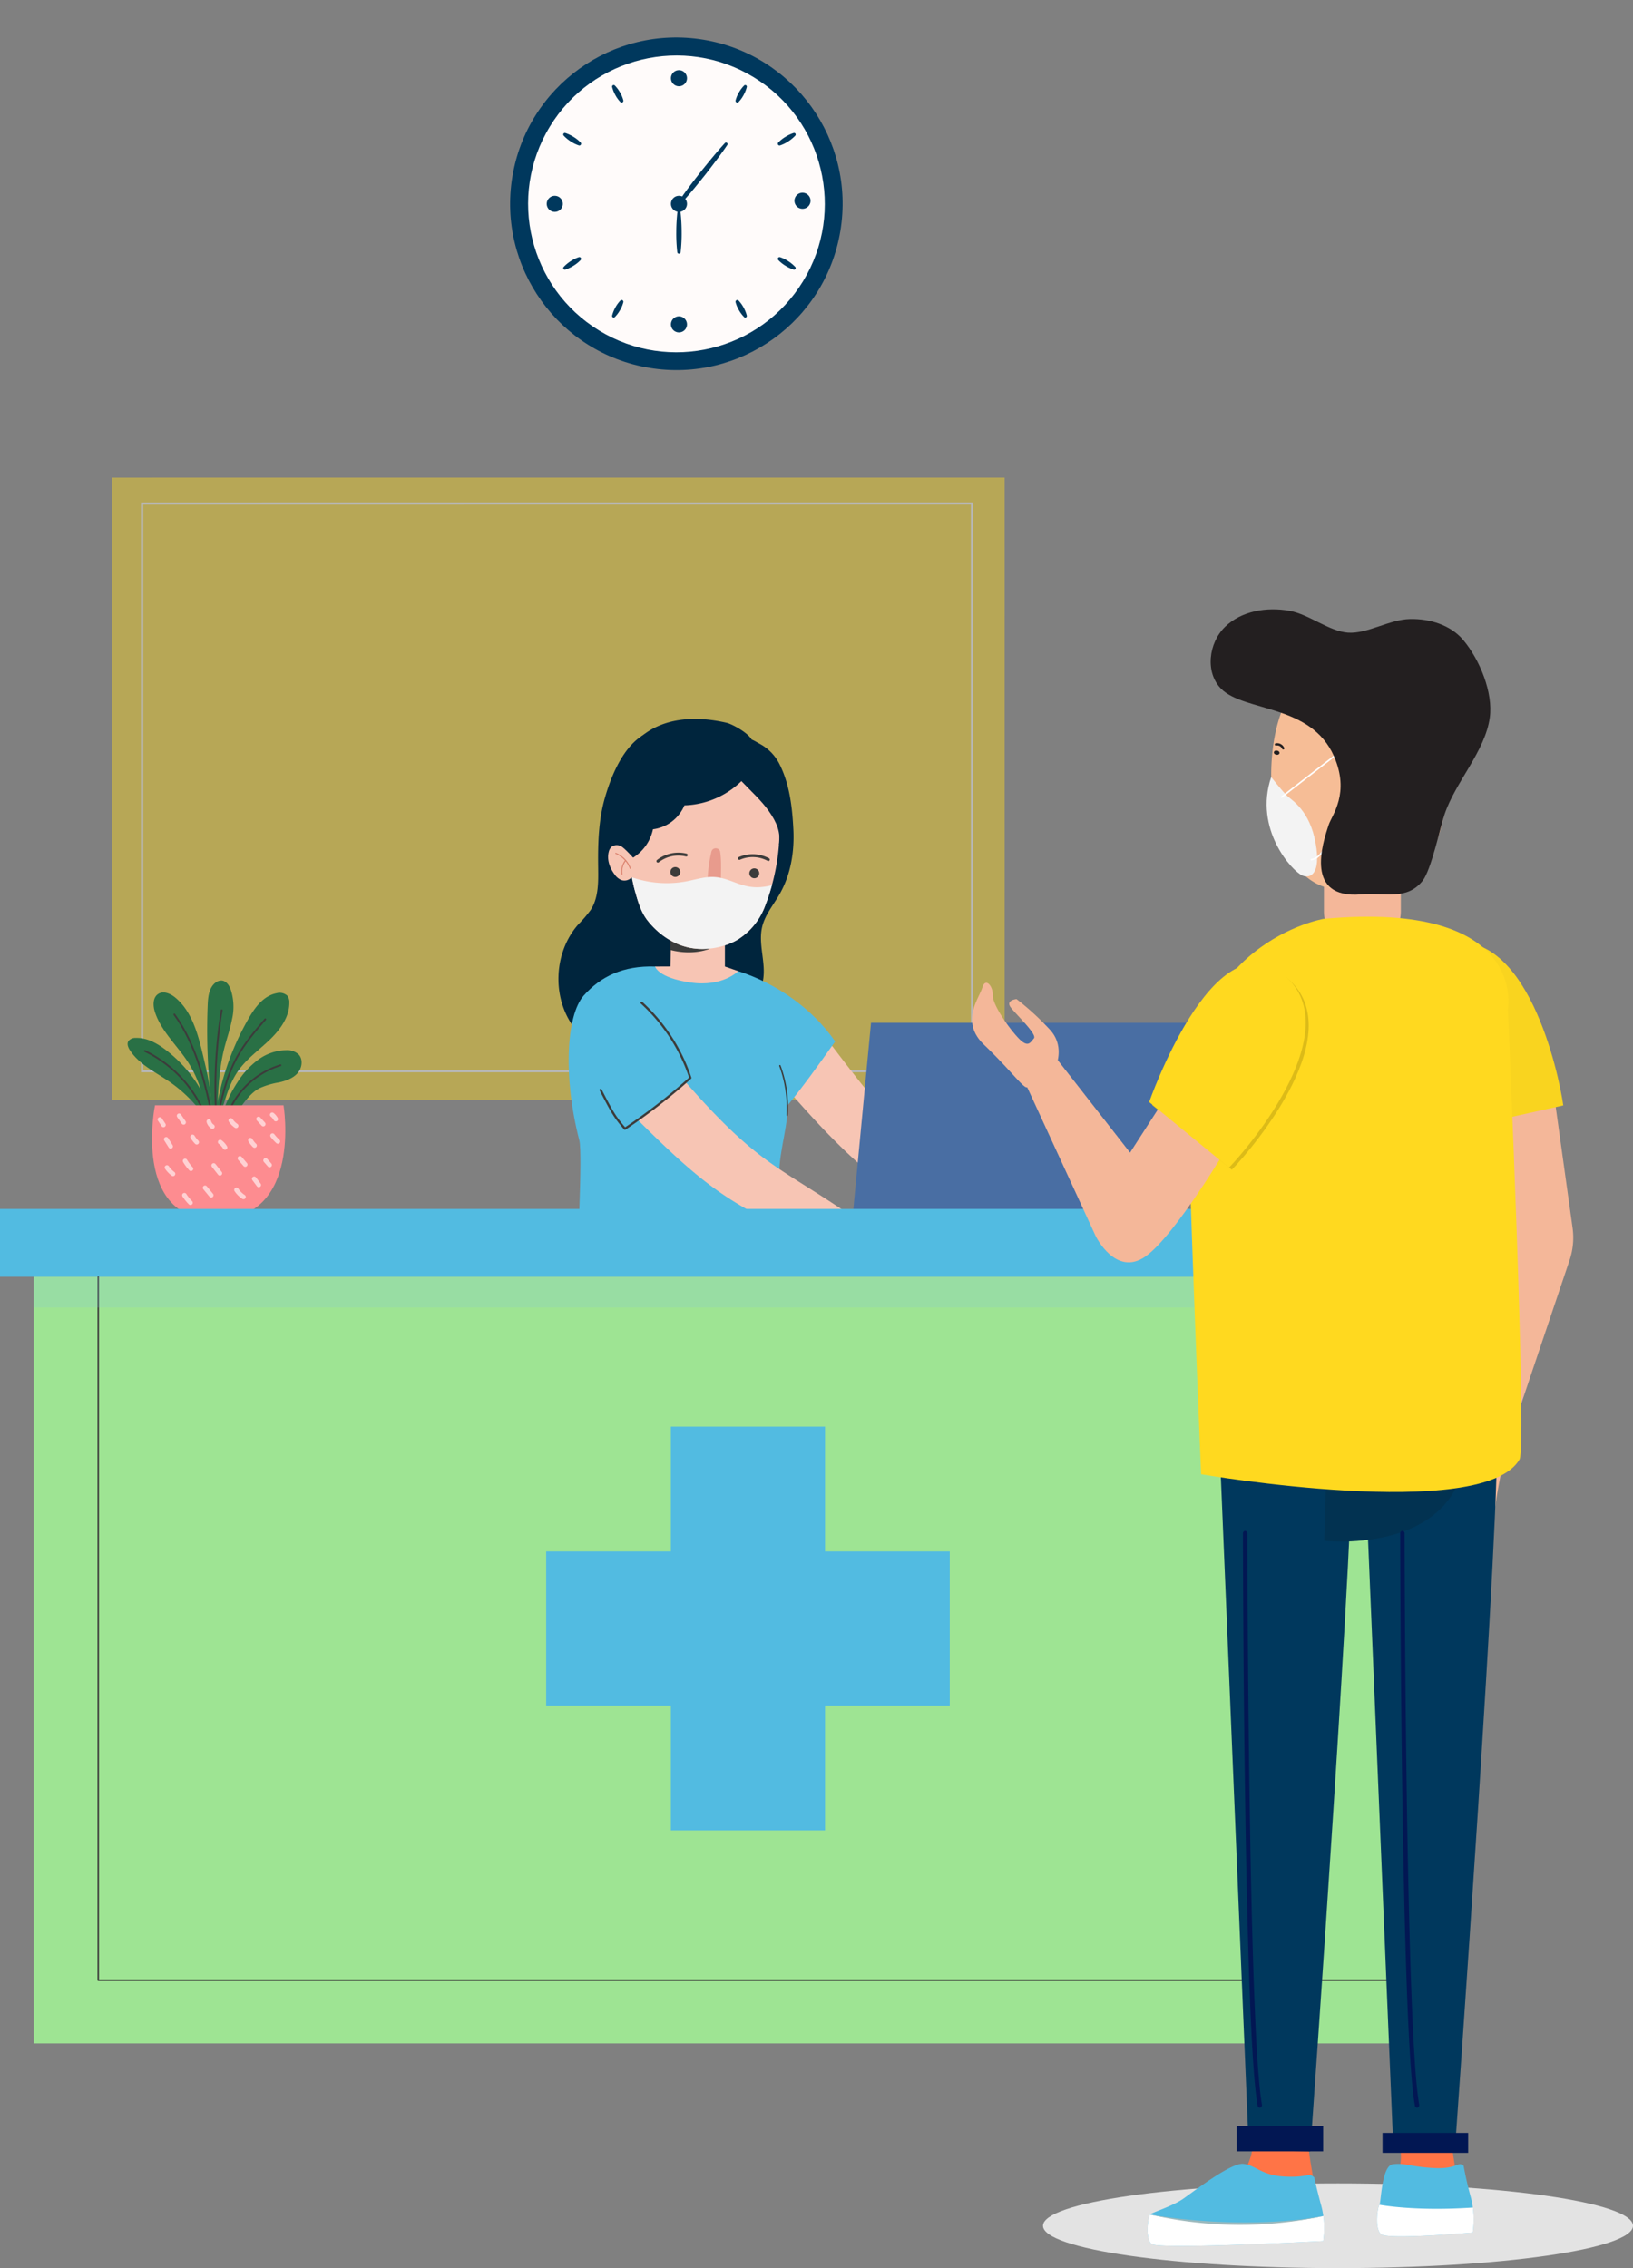 <svg xmlns="http://www.w3.org/2000/svg" width="538" height="746.999" viewBox="0 0 538 746.999">
  <rect x="0" y="0" width="538" height="746.999" fill="#808080" stroke="none"/>
  <g id="Group_926" data-name="Group 926" transform="translate(-211 -1721)">
    <g id="Group_781" data-name="Group 781" transform="translate(181.872 1759.955)">
      <g id="Group_771" data-name="Group 771" transform="translate(184.825 -38.955)">
        <circle id="Ellipse_105" data-name="Ellipse 105" cx="54.751" cy="54.751" r="54.751" transform="matrix(0.162, -0.987, 0.987, 0.162, 4.231, 112.283)" fill="#00385d"/>
        <circle id="Ellipse_106" data-name="Ellipse 106" cx="48.849" cy="48.849" r="48.849" transform="matrix(0.521, -0.854, 0.854, 0.521, 0, 83.42)" fill="#fffbfa"/>
        <path id="Path_1720" data-name="Path 1720" d="M281.647,166.081A2.646,2.646,0,1,1,279,163.436,2.647,2.647,0,0,1,281.647,166.081Z" transform="translate(-211.011 -98.946)" fill="#00385d"/>
        <path id="Path_1721" data-name="Path 1721" d="M307.062,165.446a2.646,2.646,0,1,1-2.647-2.645A2.646,2.646,0,0,1,307.062,165.446Z" transform="translate(-195.727 -99.328)" fill="#00385d"/>
        <path id="Path_1722" data-name="Path 1722" d="M281.647,140.244A2.646,2.646,0,1,1,279,137.6,2.646,2.646,0,0,1,281.647,140.244Z" transform="translate(-211.011 -114.485)" fill="#00385d"/>
        <path id="Path_1723" data-name="Path 1723" d="M256.1,166.081a2.646,2.646,0,1,1-2.647-2.645A2.647,2.647,0,0,1,256.1,166.081Z" transform="translate(-226.375 -98.946)" fill="#00385d"/>
        <path id="Path_1724" data-name="Path 1724" d="M281.647,190.872A2.646,2.646,0,1,1,279,188.225,2.646,2.646,0,0,1,281.647,190.872Z" transform="translate(-211.011 -84.038)" fill="#00385d"/>
        <path id="Path_1725" data-name="Path 1725" d="M293.848,153.279c-2.231,3.3-4.663,6.434-7.089,9.578-2.482,3.1-4.951,6.205-7.645,9.136a.554.554,0,0,1-.868-.685c2.229-3.3,4.684-6.418,7.126-9.547,2.5-3.086,4.99-6.177,7.683-9.109a.507.507,0,0,1,.793.628Z" transform="translate(-209.93 -105.531)" fill="#00385d"/>
        <path id="Path_1726" data-name="Path 1726" d="M278.845,166.908a60,60,0,0,1,.378,6.644,54.613,54.613,0,0,1-.331,6.644.558.558,0,0,1-1.107,0,54.636,54.636,0,0,1-.33-6.644,60.008,60.008,0,0,1,.376-6.644.511.511,0,0,1,1.014,0Z" transform="translate(-210.349 -97.125)" fill="#00385d"/>
        <path id="Path_1727" data-name="Path 1727" d="M293.357,141.3a11.153,11.153,0,0,1-1.057,2.657,10.2,10.2,0,0,1-1.677,2.311.579.579,0,0,1-.818-.024.59.59,0,0,1-.146-.517,10.165,10.165,0,0,1,1.1-2.634,11.134,11.134,0,0,1,1.717-2.288.53.53,0,0,1,.882.5Z" transform="translate(-203.016 -112.645)" fill="#00385d"/>
        <path id="Path_1728" data-name="Path 1728" d="M304.1,151.382a12.389,12.389,0,0,1-2.322,1.92,11.272,11.272,0,0,1-2.7,1.32.577.577,0,0,1-.713-.4.584.584,0,0,1,.12-.536,11.267,11.267,0,0,1,2.346-1.88,12.422,12.422,0,0,1,2.726-1.281.529.529,0,0,1,.653.362A.537.537,0,0,1,304.1,151.382Z" transform="translate(-197.786 -106.721)" fill="#00385d"/>
        <path id="Path_1729" data-name="Path 1729" d="M265.147,140.8a11.186,11.186,0,0,1,1.715,2.288,10.109,10.109,0,0,1,1.1,2.634.58.58,0,0,1-.964.541,10.144,10.144,0,0,1-1.675-2.311,11.16,11.16,0,0,1-1.059-2.657.531.531,0,0,1,.884-.5Z" transform="translate(-218.289 -112.645)" fill="#00385d"/>
        <path id="Path_1730" data-name="Path 1730" d="M254.877,150.526a12.423,12.423,0,0,1,2.726,1.281,11.3,11.3,0,0,1,2.344,1.88.577.577,0,0,1-.592.934,11.3,11.3,0,0,1-2.7-1.32,12.432,12.432,0,0,1-2.32-1.92.528.528,0,0,1,.543-.855Z" transform="translate(-224.331 -106.721)" fill="#00385d"/>
        <path id="Path_1731" data-name="Path 1731" d="M292.475,190.491a11.168,11.168,0,0,1-1.717-2.287,10.189,10.189,0,0,1-1.1-2.634.579.579,0,0,1,.964-.541,10.19,10.19,0,0,1,1.677,2.309A11.139,11.139,0,0,1,293.357,190a.53.53,0,0,1-.882.495Z" transform="translate(-203.016 -86.056)" fill="#00385d"/>
        <path id="Path_1732" data-name="Path 1732" d="M303.557,180.155a12.448,12.448,0,0,1-2.724-1.281,11.224,11.224,0,0,1-2.346-1.882.576.576,0,0,1,.056-.813.584.584,0,0,1,.536-.12,11.3,11.3,0,0,1,2.7,1.321,12.38,12.38,0,0,1,2.32,1.92.528.528,0,0,1-.543.855Z" transform="translate(-197.786 -91.367)" fill="#00385d"/>
        <path id="Path_1733" data-name="Path 1733" d="M264.264,190a11.209,11.209,0,0,1,1.057-2.658A10.191,10.191,0,0,1,267,185.028a.579.579,0,0,1,.964.541,10.135,10.135,0,0,1-1.1,2.634,11.221,11.221,0,0,1-1.715,2.287.533.533,0,0,1-.751-.019A.539.539,0,0,1,264.264,190Z" transform="translate(-218.288 -86.056)" fill="#00385d"/>
        <path id="Path_1734" data-name="Path 1734" d="M254.334,179.3a12.431,12.431,0,0,1,2.32-1.92,11.3,11.3,0,0,1,2.7-1.321.577.577,0,0,1,.592.934,11.256,11.256,0,0,1-2.344,1.882,12.5,12.5,0,0,1-2.726,1.281.528.528,0,0,1-.543-.855Z" transform="translate(-224.332 -91.368)" fill="#00385d"/>
      </g>
      <g id="Group_772" data-name="Group 772" transform="translate(66.102 118.339)" opacity="0.43">
        <rect id="Rectangle_151" data-name="Rectangle 151" width="204.981" height="294.015" transform="translate(294.015 0) rotate(89.998)" fill="#ffd91f"/>
        <rect id="Rectangle_152" data-name="Rectangle 152" width="186.972" height="273.418" transform="translate(283.258 8.525) rotate(89.998)" fill="#ffd91f" stroke="#fff" stroke-miterlimit="10" stroke-width="0.72"/>
      </g>
      <g id="Group_774" data-name="Group 774" transform="translate(71.175 283.973)">
        <path id="Path_1735" data-name="Path 1735" d="M68.484,233.7c-3.019-2.394-6.586-4.506-10.436-4.361a2.818,2.818,0,0,0-2.436,1.091c-.528.919-.045,2.08.533,2.967,3.059,4.7,8.446,7.216,13.062,10.4A45.8,45.8,0,0,1,79.86,254.07c.5.669,1.715,2.325,2.782,1.758.9-.479.119-1.91-.125-2.639a38.451,38.451,0,0,0-3.358-7.349A44.405,44.405,0,0,0,68.484,233.7Z" transform="translate(-55.385 -210.431)" fill="#297045"/>
        <path id="Path_1736" data-name="Path 1736" d="M71.986,242.829c-3.6-5.509-8.79-10.135-10.816-16.395-.673-2.074-.749-4.79,1.086-5.967,1.752-1.124,4.088-.083,5.683,1.254,5.451,4.574,7.4,11.988,9.053,18.909,1.342,5.626,2.693,11.3,2.854,17.08.03,1.041-.322,5.2-1.941,3.414-.9-1-.645-4.886-.942-6.279A35.506,35.506,0,0,0,71.986,242.829Z" transform="translate(-52.169 -216.051)" fill="#297045"/>
        <path id="Path_1737" data-name="Path 1737" d="M71.923,225.535c.107-2.644.431-5.621,2.509-7.257a3.114,3.114,0,0,1,2.119-.74c1.438.118,2.408,1.521,2.924,2.868a18.228,18.228,0,0,1,.445,9.953c-.642,3.3-1.782,6.486-2.6,9.751-1.595,6.4-1.92,13.045-2.173,19.638-.029.714-.554,2.389-1.6,1.6-.512-.384-.359-3.127-.423-3.7-.4-3.512-.722-7.028-.948-10.555A206.974,206.974,0,0,1,71.923,225.535Z" transform="translate(-45.541 -217.53)" fill="#297045"/>
        <path id="Path_1738" data-name="Path 1738" d="M84.51,228.414c2.093-3.621,4.894-7.406,9.163-8.231a3.744,3.744,0,0,1,3.526.806,3.5,3.5,0,0,1,.681,2.322c.03,4.719-3.039,8.915-6.511,12.246s-7.507,6.2-10.271,10.087c-3.145,4.423-4.389,9.791-6.047,14.906-.378,1.163-1.236,1.8-1.651.572-.357-1.063.548-3.477.751-4.586a87.674,87.674,0,0,1,10.359-28.12Z" transform="translate(-44.601 -216.001)" fill="#297045"/>
        <path id="Path_1739" data-name="Path 1739" d="M79.88,242.329a27.362,27.362,0,0,1,6.721-7.293,16.034,16.034,0,0,1,9.283-3.177,5.646,5.646,0,0,1,4.029,1.342c1.613,1.622,1.223,4.506-.287,6.225s-3.8,2.509-6.029,3.031A26.183,26.183,0,0,0,87.04,244.4c-3.441,1.848-5.421,5.51-7.973,8.466A5.055,5.055,0,0,1,77.1,254.43c-3.618,1.332-1.765-3.076-1.19-4.513A42.513,42.513,0,0,1,79.88,242.329Z" transform="translate(-43.635 -208.913)" fill="#297045"/>
        <path id="Path_1740" data-name="Path 1740" d="M58.938,232.031a40.637,40.637,0,0,1,20.11,21.715" transform="translate(-53.249 -208.81)" fill="none" stroke="#3c3c3b" stroke-linecap="round" stroke-linejoin="round" stroke-width="0.598"/>
        <path id="Path_1741" data-name="Path 1741" d="M65,224.515c7.472,10.358,10.3,23.257,12.95,35.751" transform="translate(-49.601 -213.33)" fill="none" stroke="#3c3c3b" stroke-linecap="round" stroke-linejoin="round" stroke-width="0.598"/>
        <path id="Path_1742" data-name="Path 1742" d="M75.522,223.65A160.743,160.743,0,0,0,73.7,258.517" transform="translate(-44.525 -213.85)" fill="none" stroke="#3c3c3b" stroke-linecap="round" stroke-linejoin="round" stroke-width="0.598"/>
        <path id="Path_1743" data-name="Path 1743" d="M89.736,225.5c-3.385,3.944-6.8,7.925-9.307,12.478-3.678,6.671-5.261,14.265-6.751,21.735" transform="translate(-44.385 -212.739)" fill="none" stroke="#3c3c3b" stroke-linecap="round" stroke-linejoin="round" stroke-width="0.598"/>
        <path id="Path_1744" data-name="Path 1744" d="M93.763,234.961a27.167,27.167,0,0,0-18.454,19.548" transform="translate(-43.403 -207.048)" fill="none" stroke="#3c3c3b" stroke-linecap="round" stroke-linejoin="round" stroke-width="0.598"/>
        <path id="Path_1745" data-name="Path 1745" d="M61.38,243.2h42.355s6.215,37.062-21.945,37.6S61.38,243.2,61.38,243.2Z" transform="translate(-52.368 -202.093)" fill="#fd8c90"/>
        <g id="Group_773" data-name="Group 773" transform="translate(10.633 44.223)">
          <path id="Path_1746" data-name="Path 1746" d="M82.32,246l1.56,1.705" transform="translate(-49.82 -244.63)" fill="none" stroke="#fed1d3" stroke-linecap="round" stroke-linejoin="round" stroke-width="1.5"/>
          <path id="Path_1747" data-name="Path 1747" d="M76.6,246.308a6.627,6.627,0,0,0,1.77,1.778" transform="translate(-53.261 -244.447)" fill="none" stroke="#fed1d3" stroke-linecap="round" stroke-linejoin="round" stroke-width="1.5"/>
          <path id="Path_1748" data-name="Path 1748" d="M80.641,250.365a7.823,7.823,0,0,0,1.377,1.765" transform="translate(-50.83 -242.007)" fill="none" stroke="#fed1d3" stroke-linecap="round" stroke-linejoin="round" stroke-width="1.5"/>
          <path id="Path_1749" data-name="Path 1749" d="M74.418,250.751a5.88,5.88,0,0,1,1.621,1.792" transform="translate(-54.572 -241.775)" fill="none" stroke="#fed1d3" stroke-linecap="round" stroke-linejoin="round" stroke-width="1.5"/>
          <path id="Path_1750" data-name="Path 1750" d="M72.091,246.534a2.914,2.914,0,0,0,1.187,1.659" transform="translate(-55.972 -244.311)" fill="none" stroke="#fed1d3" stroke-linecap="round" stroke-linejoin="round" stroke-width="1.5"/>
          <path id="Path_1751" data-name="Path 1751" d="M68.749,249.691a9.334,9.334,0,0,0,1.364,1.773" transform="translate(-57.981 -242.413)" fill="none" stroke="#fed1d3" stroke-linecap="round" stroke-linejoin="round" stroke-width="1.5"/>
          <path id="Path_1752" data-name="Path 1752" d="M73.094,255.568l2.045,2.593" transform="translate(-55.368 -238.878)" fill="none" stroke="#fed1d3" stroke-linecap="round" stroke-linejoin="round" stroke-width="1.5"/>
          <path id="Path_1753" data-name="Path 1753" d="M78.483,254.1l1.757,2.061" transform="translate(-52.128 -239.761)" fill="none" stroke="#fed1d3" stroke-linecap="round" stroke-linejoin="round" stroke-width="1.5"/>
          <path id="Path_1754" data-name="Path 1754" d="M77.778,260.595a7.921,7.921,0,0,0,2.32,2.317" transform="translate(-52.552 -235.855)" fill="none" stroke="#fed1d3" stroke-linecap="round" stroke-linejoin="round" stroke-width="1.5"/>
          <path id="Path_1755" data-name="Path 1755" d="M67.206,254.637a14.3,14.3,0,0,0,1.93,2.58" transform="translate(-58.909 -239.438)" fill="none" stroke="#fed1d3" stroke-linecap="round" stroke-linejoin="round" stroke-width="1.5"/>
          <path id="Path_1756" data-name="Path 1756" d="M63.322,250.186q.735,1.17,1.472,2.338" transform="translate(-61.245 -242.115)" fill="none" stroke="#fed1d3" stroke-linecap="round" stroke-linejoin="round" stroke-width="1.5"/>
          <path id="Path_1757" data-name="Path 1757" d="M65.971,245.351l1.5,2.181" transform="translate(-59.652 -245.023)" fill="none" stroke="#fed1d3" stroke-linecap="round" stroke-linejoin="round" stroke-width="1.5"/>
          <path id="Path_1758" data-name="Path 1758" d="M83.763,254.527q.668.764,1.334,1.528" transform="translate(-48.952 -239.505)" fill="none" stroke="#fed1d3" stroke-linecap="round" stroke-linejoin="round" stroke-width="1.5"/>
          <path id="Path_1759" data-name="Path 1759" d="M71.317,260.158l2.034,2.465" transform="translate(-56.437 -236.118)" fill="none" stroke="#fed1d3" stroke-linecap="round" stroke-linejoin="round" stroke-width="1.5"/>
          <path id="Path_1760" data-name="Path 1760" d="M63.477,255.988a9.017,9.017,0,0,0,2,2.095" transform="translate(-61.152 -238.626)" fill="none" stroke="#fed1d3" stroke-linecap="round" stroke-linejoin="round" stroke-width="1.5"/>
          <path id="Path_1761" data-name="Path 1761" d="M67.067,261.688a15.335,15.335,0,0,0,2,2.487" transform="translate(-58.993 -235.198)" fill="none" stroke="#fed1d3" stroke-linecap="round" stroke-linejoin="round" stroke-width="1.5"/>
          <path id="Path_1762" data-name="Path 1762" d="M85.193,249.432a14.625,14.625,0,0,0,1.762,1.922" transform="translate(-48.092 -242.568)" fill="none" stroke="#fed1d3" stroke-linecap="round" stroke-linejoin="round" stroke-width="1.5"/>
          <path id="Path_1763" data-name="Path 1763" d="M62.025,246.109q.593.9,1.183,1.8" transform="translate(-62.025 -244.567)" fill="none" stroke="#fed1d3" stroke-linecap="round" stroke-linejoin="round" stroke-width="1.5"/>
          <path id="Path_1764" data-name="Path 1764" d="M81.424,258.307q.757,1.018,1.51,2.039" transform="translate(-50.359 -237.231)" fill="none" stroke="#fed1d3" stroke-linecap="round" stroke-linejoin="round" stroke-width="1.5"/>
          <path id="Path_1765" data-name="Path 1765" d="M85.128,245.146a4.354,4.354,0,0,1,1.175,1.419" transform="translate(-48.131 -245.146)" fill="none" stroke="#fed1d3" stroke-linecap="round" stroke-linejoin="round" stroke-width="1.5"/>
        </g>
      </g>
      <g id="Group_779" data-name="Group 779" transform="translate(213.112 197.822)">
        <g id="Group_778" data-name="Group 778">
          <path id="Path_1766" data-name="Path 1766" d="M216.9,177.918c3.283,6.535,4.151,14.1,4.519,21.4s-.85,14.821-4.463,21.178c-2.048,3.606-4.873,6.892-5.829,10.928-1.376,5.8,1.4,11.941.251,17.791-.748,3.819-3.087,7.107-5.384,10.25-3.185,4.361-6.993,9.061-12.35,9.746-6.715.858-12.782-5.027-19.542-4.663-6.433.344-12.15,6.3-18.414,4.8-2.956-.709-5.285-3-7.024-5.494-6.83-9.788-6.039-24.2,1.822-33.18a42.608,42.608,0,0,0,4.2-4.9c2.557-4.018,2.481-9.1,2.418-13.862-.1-7.677.078-15.46,2.176-22.845s5.92-16.606,12.423-20.687c5.754-3.609,24.684-5.462,32.4.956A15.365,15.365,0,0,1,216.9,177.918Z" transform="translate(-144.02 -162.916)" fill="#00253d"/>
          <path id="Path_1767" data-name="Path 1767" d="M259.133,298.134c-31.212-14.882-45.444-26.778-68-52.687l14.459-14.67c23.165,30.521,35.131,43.445,61.813,59.27,5.765,3.421,12.737,5.7,14.385,12.2a2.071,2.071,0,0,1,.067,1.062.772.772,0,0,1-.781.6,1.153,1.153,0,0,1-.629-.439l-4.356-4.844q1.489,1.78,2.98,3.558c.362.432.74,1.034.444,1.513-.412.661-1.428.2-2.016-.315l-3.829-3.329c1.68,1.424,3.5,3.108,3.589,5.309-1.508.162-2.9-.839-3.931-1.947a15.406,15.406,0,0,0-3.246-3.163,11.179,11.179,0,0,1,3.738,4.37c.13.271.237.621.037.844s-.557.151-.833.04c-3.062-1.222-4.74-5.161-8.015-5.518a5.907,5.907,0,0,0,.592,1.5,1.417,1.417,0,0,1-.111,1.523,1.167,1.167,0,0,1-1.288.141,3.423,3.423,0,0,1-1.046-.881C261.878,300.863,260.846,298.951,259.133,298.134Z" transform="translate(-115.689 -123.413)" fill="#f7c5b4"/>
          <path id="Path_1768" data-name="Path 1768" d="M219.447,314.648c-70.792.663-61.808.306-70.792.663.17-1.544,2.12-38.982.98-43.381-5.309-20.5-4.425-41.128,1.492-47.758,5.518-6.183,12.9-9.848,23.465-9.509,0,0,7.664,9.206,27.372,1.513,0,0,10.282,12.521,15.767,38.724,1.8,8.591-1.377,16.493-2.112,25.238C214.888,288.844,216.449,306.444,219.447,314.648Z" transform="translate(-142.753 -133.116)" fill="#52bbe1"/>
          <path id="Path_1769" data-name="Path 1769" d="M181.587,215.6c12.568,4.015,24.443,12.323,31.963,23.162-5.28,7.443-10.683,15.034-16.5,22.069l-1.664,1.624-15.378-46.278Z" transform="translate(-122.375 -132.54)" fill="#52bbe1"/>
          <path id="Path_1770" data-name="Path 1770" d="M191.407,276.585" transform="translate(-115.522 -95.865)" fill="#70b0e1"/>
          <path id="Path_1771" data-name="Path 1771" d="M191.981,251.368a40.178,40.178,0,0,0-2.4-16.316" transform="translate(-116.618 -120.842)" fill="none" stroke="#3c3c3b" stroke-linecap="round" stroke-linejoin="round" stroke-width="0.468"/>
          <path id="Path_1772" data-name="Path 1772" d="M224.619,293.9c-32.311-14.233-39.943-18.774-64.274-43.029l15.746-12.447c25.26,28.812,30.977,27.409,58.777,46.907,5.488,3.848,13.107,4.79,15.21,11.155a2.067,2.067,0,0,1,.143,1.054.774.774,0,0,1-.738.652,1.143,1.143,0,0,1-.658-.394l-4.687-4.526,3.224,3.341c.392.405.812.978.549,1.476-.364.689-1.411.3-2.032-.171l-4.055-3.051c1.776,1.3,3.707,2.854,3.954,5.043-1.494.266-2.947-.633-4.059-1.665a15.359,15.359,0,0,0-3.461-2.926,11.165,11.165,0,0,1,4.037,4.1c.147.259.28.6.1.838s-.546.191-.828.1c-3.14-1-5.091-4.814-8.385-4.94a5.933,5.933,0,0,0,.7,1.456,1.416,1.416,0,0,1,0,1.528,1.165,1.165,0,0,1-1.273.229,3.457,3.457,0,0,1-1.107-.8C230.122,296.509,226.355,294.666,224.619,293.9Z" transform="translate(-134.202 -118.813)" fill="#f7c5b4"/>
          <path id="Path_1773" data-name="Path 1773" d="M166.155,222.088a58.337,58.337,0,0,1,16.094,24.778A188.832,188.832,0,0,1,160.7,263.607c-3.265-3.816-4.066-5.134-8-12.777" transform="translate(-138.798 -128.638)" fill="none" stroke="#3c3c3b" stroke-linecap="round" stroke-linejoin="round" stroke-width="0.724"/>
          <path id="Path_1774" data-name="Path 1774" d="M191.274,216.168,183.9,248.647,163.9,214.655a51.843,51.843,0,0,0,16.134,2.181C189.7,216.745,191.274,216.168,191.274,216.168Z" transform="translate(-132.063 -133.108)" fill="#52bbe1"/>
          <path id="Path_1775" data-name="Path 1775" d="M158.418,183.948c-1.808,10.524.291,26.378,2.649,34.7.958,3.384,1.987,6.879,4.207,9.607,10.968,13.468,25.31,8.987,30,5.818a22.051,22.051,0,0,0,8.257-10,70.856,70.856,0,0,0,4.759-33.352s-.974-25.609-27.6-23.452C180.695,167.272,161.437,166.372,158.418,183.948Z" transform="translate(-135.771 -161.68)" fill="#f7c5b4"/>
          <path id="Path_1776" data-name="Path 1776" d="M191.274,220.081l-4.369-1.52v-9.448l-17.724-.964-.229,10.395-5.051.024s.913,3.688,11.612,5.257S191.274,220.081,191.274,220.081Z" transform="translate(-132.063 -137.021)" fill="#f7c5b4"/>
          <path id="Path_1777" data-name="Path 1777" d="M167.045,209.279a20.917,20.917,0,0,0,13.158,2.657s-5.277,2.509-13.158.5Z" transform="translate(-130.173 -136.341)" fill="#3c3c3b"/>
          <g id="Group_775" data-name="Group 775" transform="translate(32.763 42.61)">
            <path id="Path_1778" data-name="Path 1778" d="M167.055,196.01a1.626,1.626,0,1,0,1.44-1.8A1.628,1.628,0,0,0,167.055,196.01Z" transform="translate(-162.936 -188.016)" fill="#3c3c3b"/>
            <path id="Path_1779" data-name="Path 1779" d="M183.31,196.272a1.626,1.626,0,1,0,1.44-1.794A1.626,1.626,0,0,0,183.31,196.272Z" transform="translate(-153.161 -187.858)" fill="#3c3c3b"/>
            <path id="Path_1780" data-name="Path 1780" d="M173.817,191.85a10.963,10.963,0,0,0-9.338,2" transform="translate(-164.479 -189.623)" fill="none" stroke="#3c3c3b" stroke-linecap="round" stroke-linejoin="round" stroke-width="0.954"/>
            <path id="Path_1781" data-name="Path 1781" d="M178.362,201.513a3.871,3.871,0,0,1-5.259-1.7" transform="translate(-159.293 -184.641)" fill="none" stroke="#3c3c3b" stroke-linecap="round" stroke-linejoin="round" stroke-width="0.591"/>
            <path id="Path_1782" data-name="Path 1782" d="M181.247,192.761a10.967,10.967,0,0,1,9.541.388" transform="translate(-154.395 -189.431)" fill="none" stroke="#3c3c3b" stroke-linecap="round" stroke-linejoin="round" stroke-width="0.954"/>
            <path id="Path_1783" data-name="Path 1783" d="M178.845,191.44c.54,3.531.175,7.12.263,10.678a.851.851,0,0,1-.1.514c-.219.323-.764.341-1.209.319q-1.014-.053-2.024-.107a1.294,1.294,0,0,1-.966-.315.814.814,0,0,1-.117-.517,46.556,46.556,0,0,1,1.217-10.3,1.972,1.972,0,0,1,.42-.954,1.568,1.568,0,0,1,1.6-.328A1.385,1.385,0,0,1,178.845,191.44Z" transform="translate(-158.336 -190.34)" fill="#e89b8d"/>
          </g>
          <path id="Path_1784" data-name="Path 1784" d="M183.064,167.8c-2.9.584-4.471,4.043-3.973,6.956s2.485,5.329,4.522,7.47c2.975,3.132,6.234,6.036,8.719,9.57s4,6.9,3.294,11.16c0,0,7.31-16.683-1.086-27.793C187.511,165.862,183.064,167.8,183.064,167.8Z" transform="translate(-122.983 -161.385)" fill="#00253d"/>
          <path id="Path_1785" data-name="Path 1785" d="M201.942,173.555c-.1-.037-.2-.069-.3-.1a9.691,9.691,0,0,0-.186-2.437c-.429-2.159-6.316-5.533-8.46-6.024-22.868-5.243-37.751,6.177-37.619,29.334-1.067,4.092-1.2,8.258.95,11.536.788,1.2.7,2.931,1.8,3.848a2.137,2.137,0,0,0,.49.306,4.167,4.167,0,0,0,.793.535c.086-.1.17-.216.256-.32a5.477,5.477,0,0,0,2.782-.945,14.547,14.547,0,0,0,6.333-9.217,13.009,13.009,0,0,0,10.356-7.869,28.115,28.115,0,0,0,20.232-9.514C201.577,180.157,203.367,176.585,201.942,173.555Z" transform="translate(-137.64 -163.732)" fill="#00253d"/>
          <g id="Group_777" data-name="Group 777" transform="translate(16.358 41.574)">
            <path id="Path_1786" data-name="Path 1786" d="M162.075,200.188a3.176,3.176,0,0,1-3.462,1.006,5.124,5.124,0,0,1-2.264-1.9c-1.579-2.112-2.575-4.851-1.9-7.4a3.206,3.206,0,0,1,.956-1.68,2.908,2.908,0,0,1,3.087-.165c.977.485,3.26,2.964,4.184,3.992Z" transform="translate(-154.235 -189.693)" fill="#f7c5b4"/>
            <g id="Group_776" data-name="Group 776" transform="translate(2.522 2.698)">
              <path id="Path_1787" data-name="Path 1787" d="M155.81,191.378a8.569,8.569,0,0,1,4.791,4.972" transform="translate(-155.81 -191.378)" fill="none" stroke="#da806c" stroke-linecap="round" stroke-linejoin="round" stroke-width="0.332"/>
              <path id="Path_1788" data-name="Path 1788" d="M158.269,192.877a5.679,5.679,0,0,0-1.137,4.477" transform="translate(-155.065 -190.477)" fill="none" stroke="#da806c" stroke-linecap="round" stroke-linejoin="round" stroke-width="0.332"/>
            </g>
          </g>
        </g>
        <path id="Path_1789" data-name="Path 1789" d="M207.54,292.22l6.262-65.988H322.8L313.97,296H199.219V292.22Z" transform="translate(-110.824 -126.146)" fill="#496ea3"/>
      </g>
      <path id="Path_1790" data-name="Path 1790" d="M159.755,199.411q.228.918.463,1.741c.958,3.384,1.987,6.879,4.207,9.607a25.935,25.935,0,0,0,8.4,6.912c8.774,4.522,18.011,1.33,21.6-1.095a22.051,22.051,0,0,0,8.257-10,69.643,69.643,0,0,0,2.573-7.639c-8.976,2.386-12.441-2.165-18.71-2.666-3.124-.25-6.191.769-9.267,1.368a35.161,35.161,0,0,1-18.132-1.28Z" transform="translate(78.19 53.637)" fill="#f3f3f3"/>
      <g id="Group_780" data-name="Group 780" transform="translate(29.128 359.216)">
        <rect id="Rectangle_153" data-name="Rectangle 153" width="492.629" height="22.339" fill="#52bbe1"/>
        <rect id="Rectangle_154" data-name="Rectangle 154" width="470.35" height="252.482" transform="translate(11.139 22.339)" fill="#9ee493"/>
        <path id="Path_1791" data-name="Path 1791" d="M274.459,350.375H233.37v-41.09H182.584v41.09h-41.09v50.785h41.09v41.09H233.37v-41.09h41.09Z" transform="translate(38.445 -237.594)" fill="#52bbe1"/>
        <path id="Path_1792" data-name="Path 1792" d="M49.34,278.53v231.6H475.108V278.467" transform="translate(-16.974 -256.127)" fill="none" stroke="#3c3c3b" stroke-linecap="round" stroke-linejoin="round" stroke-width="0.5"/>
        <rect id="Rectangle_155" data-name="Rectangle 155" width="470.35" height="10.135" transform="translate(11.139 22.339)" fill="#84c5e3" opacity="0.2"/>
      </g>
    </g>
    <g id="Group_787" data-name="Group 787" transform="translate(736.837 1785.133)">
      <path id="Path_1814" data-name="Path 1814" d="M-193.575,415.97c0,7.7,43.513,13.948,97.186,13.948S.8,423.673.8,415.97s-43.513-13.948-97.188-13.948S-193.575,408.266-193.575,415.97Z" transform="translate(11.364 252.948)" fill="#e3e3e3"/>
      <path id="Path_1815" data-name="Path 1815" d="M-142.229,397.937c1.982,7.071.023,14.856-5.06,19.529a26.5,26.5,0,0,1-6.1,4.268c-8.9,4.412-20.424,3.42-22.031,12.483s56.424-2.542,56.424-2.542-4.027-22.046-4.287-25.738.356-17.251.356-17.251l-18.661-1.521Z" transform="translate(28.499 236.903)" fill="#ff7446"/>
      <path id="Path_1816" data-name="Path 1816" d="M-132.587,397.937c1.984,7.071,3.949,14.9-1.132,19.568-1.755,1.613,1.3,2.447-1.006,3.591,0,0,.77-.144-.837,8.919l26.211,1.659s-4.025-22.046-4.286-25.738.354-17.251.354-17.251l-18.659-1.521Z" transform="translate(66.206 236.903)" fill="#ff7446"/>
      <path id="Path_1817" data-name="Path 1817" d="M-108.471,400.4s.753,4.474,2.379,10.409a29.091,29.091,0,0,1,.611,11.524s-28.024,2.5-30.224.547-1.07-9.061-.514-9.69.673-12.835,4.4-13.323c4.066-.529,5.927.858,13.678,1.249S-110.395,398.694-108.471,400.4Z" transform="translate(64.839 248.801)" fill="#52bbe1"/>
      <path id="Path_1818" data-name="Path 1818" d="M-135.705,416.35c2.2,1.953,30.224-.547,30.224-.547a29.228,29.228,0,0,0,.054-8.215c-19.406,1.311-30.792-.928-30.792-.928C-136.775,407.288-137.9,414.4-135.705,416.35Z" transform="translate(64.839 255.333)" fill="#fff"/>
      <g id="Group_783" data-name="Group 783" transform="translate(-89.66 216.26)">
        <path id="Path_1819" data-name="Path 1819" d="M-133.191,209.794h-.288A12.52,12.52,0,0,1-146,197.274V177.529h25.328v19.745A12.519,12.519,0,0,1-133.191,209.794Z" transform="translate(145.999 -177.529)" fill="#f4b799"/>
      </g>
      <path id="Path_1820" data-name="Path 1820" d="M-144.939,152.28c13.8-16.131,40.245-9.485,45.258,11.143,2.249,9.252,3.77,20.8,1.978,32.4-4.038,26.147-19.327,31.621-38.943,26.042-19.91-5.665-21.686-42.935-14.23-59.488A41.258,41.258,0,0,1-144.939,152.28Z" transform="translate(47.894 6.35)" fill="#f6bd96"/>
      <g id="Group_784" data-name="Group 784" transform="translate(-108.539 183.938)">
        <path id="Path_1821" data-name="Path 1821" d="M-154.5,164.952s3.743,4.782,5.318,6.243,7.406,4.76,9.336,15.6c1.829,10.265-1.856,11.6-4.33,10.612C-147.609,196.036-160.317,182.017-154.5,164.952Z" transform="translate(156.001 -157.096)" fill="#f3f3f3"/>
        <line id="Line_118" data-name="Line 118" x1="18.571" y2="14.444" transform="translate(4.944)" fill="none" stroke="#fff" stroke-linecap="round" stroke-linejoin="round" stroke-width="0.5"/>
        <path id="Path_1822" data-name="Path 1822" d="M-140.67,173s-2.737,11.188-7.462,11.524" transform="translate(162.861 -149.492)" fill="none" stroke="#fff" stroke-linecap="round" stroke-linejoin="round" stroke-width="0.5"/>
      </g>
      <path id="Path_1823" data-name="Path 1823" d="M-139.216,137.041c-7.466-1.338-15.825,0-21.251,5.3s-6.6,15.053-1.231,20.406c7.637,7.608,29.6,4.961,37.146,22.21,5.311,12.152-.64,19.3-1.718,22.486-2.2,6.513-7.853,24.455,10.491,23,8.116-.644,15.152,2.068,20.406-4.463,2.809-3.5,5.8-17.543,7.209-21.8,3.537-10.693,13.376-20.772,14.932-31.927,1.159-8.316-3.317-19.13-8.709-25.569-4.18-4.99-11.051-7.071-17.558-6.941-6.814.134-14.043,4.92-20.42,4.492C-126.155,143.818-132.728,138.2-139.216,137.041Z" transform="translate(38.204 0)" fill="#231f20"/>
      <path id="Path_1824" data-name="Path 1824" d="M-117.513,228.286l8.534,35.179-12.991,73.969,12.512,2.953,21.661-64.3a23.32,23.32,0,0,0,1-10.666l-6.931-49.676Z" transform="translate(79.054 74.856)" fill="#f4b799"/>
      <path id="Path_1825" data-name="Path 1825" d="M-114.1,254.117s-34.331-53.424-6.47-60.571,38.329,43.384,39.69,53.167Z" transform="translate(70.07 53.219)" fill="#f9d41f"/>
      <path id="Path_1826" data-name="Path 1826" d="M-114.24,277.634s-8.484.778-9.956,8.5a81.327,81.327,0,0,0-1.5,13.45s2.255,2.548,3.048-.058,1.819-11.271,3.414-11.116,3.435-.379,2.665,3.84-3.519,12.178-5.818,13.742-3.179,5.056-.027,3.933,12.222-.591,13.549-10.479,3.089-15.588,2.926-17.57S-114.24,277.634-114.24,277.634Z" transform="translate(75.533 133.362)" fill="#f4b799"/>
      <path id="Path_1827" data-name="Path 1827" d="M-139.331,274.758l9.921,238.632,20.227.379s15.712-219.764,13.7-236.9Z" transform="translate(62.642 130.643)" fill="#00385d"/>
      <path id="Path_1828" data-name="Path 1828" d="M-163.819,274.758-153.9,513.39l20.227.379s15.712-219.764,13.7-236.9Z" transform="translate(39.493 130.643)" fill="#00385d"/>
      <path id="Path_1829" data-name="Path 1829" d="M-145.94,322.555s45.95,5.058,46.793-32.039c.648-28.479-45.106-26.137-45.106-26.137Z" transform="translate(56.394 120.788)" fill="#023251"/>
      <path id="Path_1830" data-name="Path 1830" d="M-124.312,189.3s-46.372,7.892-44.686,64.89,4.326,118.037,4.326,118.037,92.87,15.959,104.9-4.894c2.531-4.384-3.832-148.22-3.832-148.22S-56.86,183.159-124.312,189.3Z" transform="translate(34.554 49.19)" fill="#ffd91f"/>
      <path id="Path_1842" data-name="Path 1842" d="M-175.6,242.153s20.9-59.964,43.705-42.433-10.61,56.618-17.473,63.722Z" transform="translate(29.36 57.674)" fill="#dcbb18"/>
      <path id="Path_1831" data-name="Path 1831" d="M-147.86,222.9-162.176,245.1l-26.657-34.088-7.624,11.7,22.957,49.88s6.608,13.59,16.415,6.7,27.2-36.463,27.2-36.463Z" transform="translate(8.641 70.382)" fill="#f4b799"/>
      <path id="Path_1832" data-name="Path 1832" d="M-178.892,229.467s4.791-8.015-1.1-14.312a89.31,89.31,0,0,0-10.942-10.016s-3.712.352-1.916,2.737,8.8,8.894,7.635,10.205-1.885,3.288-5.122-.121-8.509-10.985-8.408-14.032-2.424-6.081-3.465-2.566-7.375,11.205.525,18.77,11.8,12.806,13.666,13.944S-178.892,229.467-178.892,229.467Z" transform="translate(0 59.772)" fill="#f4b799"/>
      <path id="Path_1833" data-name="Path 1833" d="M-175.6,242.153s20.9-59.964,43.705-42.433-10.534,56.924-17.4,64.028Z" transform="translate(28.36 56.673)" fill="#ffd91f"/>
      <path id="Path_1834" data-name="Path 1834" d="M-120.956,404.191s.71,3.5,2.334,9.437a29.072,29.072,0,0,1,.613,11.524s-54.354,2.92-56.554.967-1.07-9.061-.514-9.69,7.454-2.745,10.993-5.219,15.619-11.845,19.7-11.466,5.966,3.8,13.718,4.19S-122.88,402.483-120.956,404.191Z" transform="translate(28.105 248.785)" fill="#52bbe1"/>
      <path id="Path_1835" data-name="Path 1835" d="M-174.563,418.006c2.2,1.953,56.554-.967,56.554-.967a29.2,29.2,0,0,0,.052-8.217c-28.372,5.962-57.12-.506-57.12-.506C-175.633,408.944-176.762,416.053-174.563,418.006Z" transform="translate(28.105 256.898)" fill="#fff"/>
      <path id="Path_1836" data-name="Path 1836" d="M-118.34,408.822a131.1,131.1,0,0,1-57.12-.506c29.584,5.068,53.442,1.14,51.79,1.331Z" transform="translate(28.489 256.898)" fill="#9cb9bd"/>
      <rect id="Rectangle_156" data-name="Rectangle 156" width="28.212" height="6.569" transform="translate(-42.144 644.908) rotate(180)" fill="#021753"/>
      <rect id="Rectangle_157" data-name="Rectangle 157" width="28.482" height="8.297" transform="translate(-89.92 644.41) rotate(180)" fill="#021753"/>
      <g id="Group_785" data-name="Group 785" transform="translate(-116.348 440.048)">
        <path id="Path_1837" data-name="Path 1837" d="M-154.172,482.554a.558.558,0,0,0,.158-.021.912.912,0,0,0,.549-1.064c-4.511-24.857-4.8-186.383-4.807-188.011a.818.818,0,0,0-.722-.889h0a.819.819,0,0,0-.722.893c.01,6.657.294,163.348,4.84,188.4A.774.774,0,0,0-154.172,482.554Z" transform="translate(159.718 -292.568)" fill="#021753"/>
      </g>
      <g id="Group_786" data-name="Group 786" transform="translate(-64.539 440.048)">
        <path id="Path_1838" data-name="Path 1838" d="M-127.539,482.554a.571.571,0,0,0,.16-.021.911.911,0,0,0,.547-1.064c-4.511-24.857-4.8-186.383-4.8-188.011a.819.819,0,0,0-.724-.889h0a.822.822,0,0,0-.724.893c.012,6.657.3,163.348,4.842,188.4A.772.772,0,0,0-127.539,482.554Z" transform="translate(133.085 -292.568)" fill="#021753"/>
      </g>
      <path id="Path_1839" data-name="Path 1839" d="M-154.131,158.405a2.138,2.138,0,0,1,2.393,1.294" transform="translate(48.651 22.645)" fill="none" stroke="#231f20" stroke-linecap="round" stroke-linejoin="round" stroke-width="0.75"/>
      <ellipse id="Ellipse_109" data-name="Ellipse 109" cx="0.681" cy="0.944" rx="0.681" ry="0.944" transform="translate(-106.279 184.254) rotate(-79.515)" fill="#231f20"/>
    </g>
  </g>
</svg>
